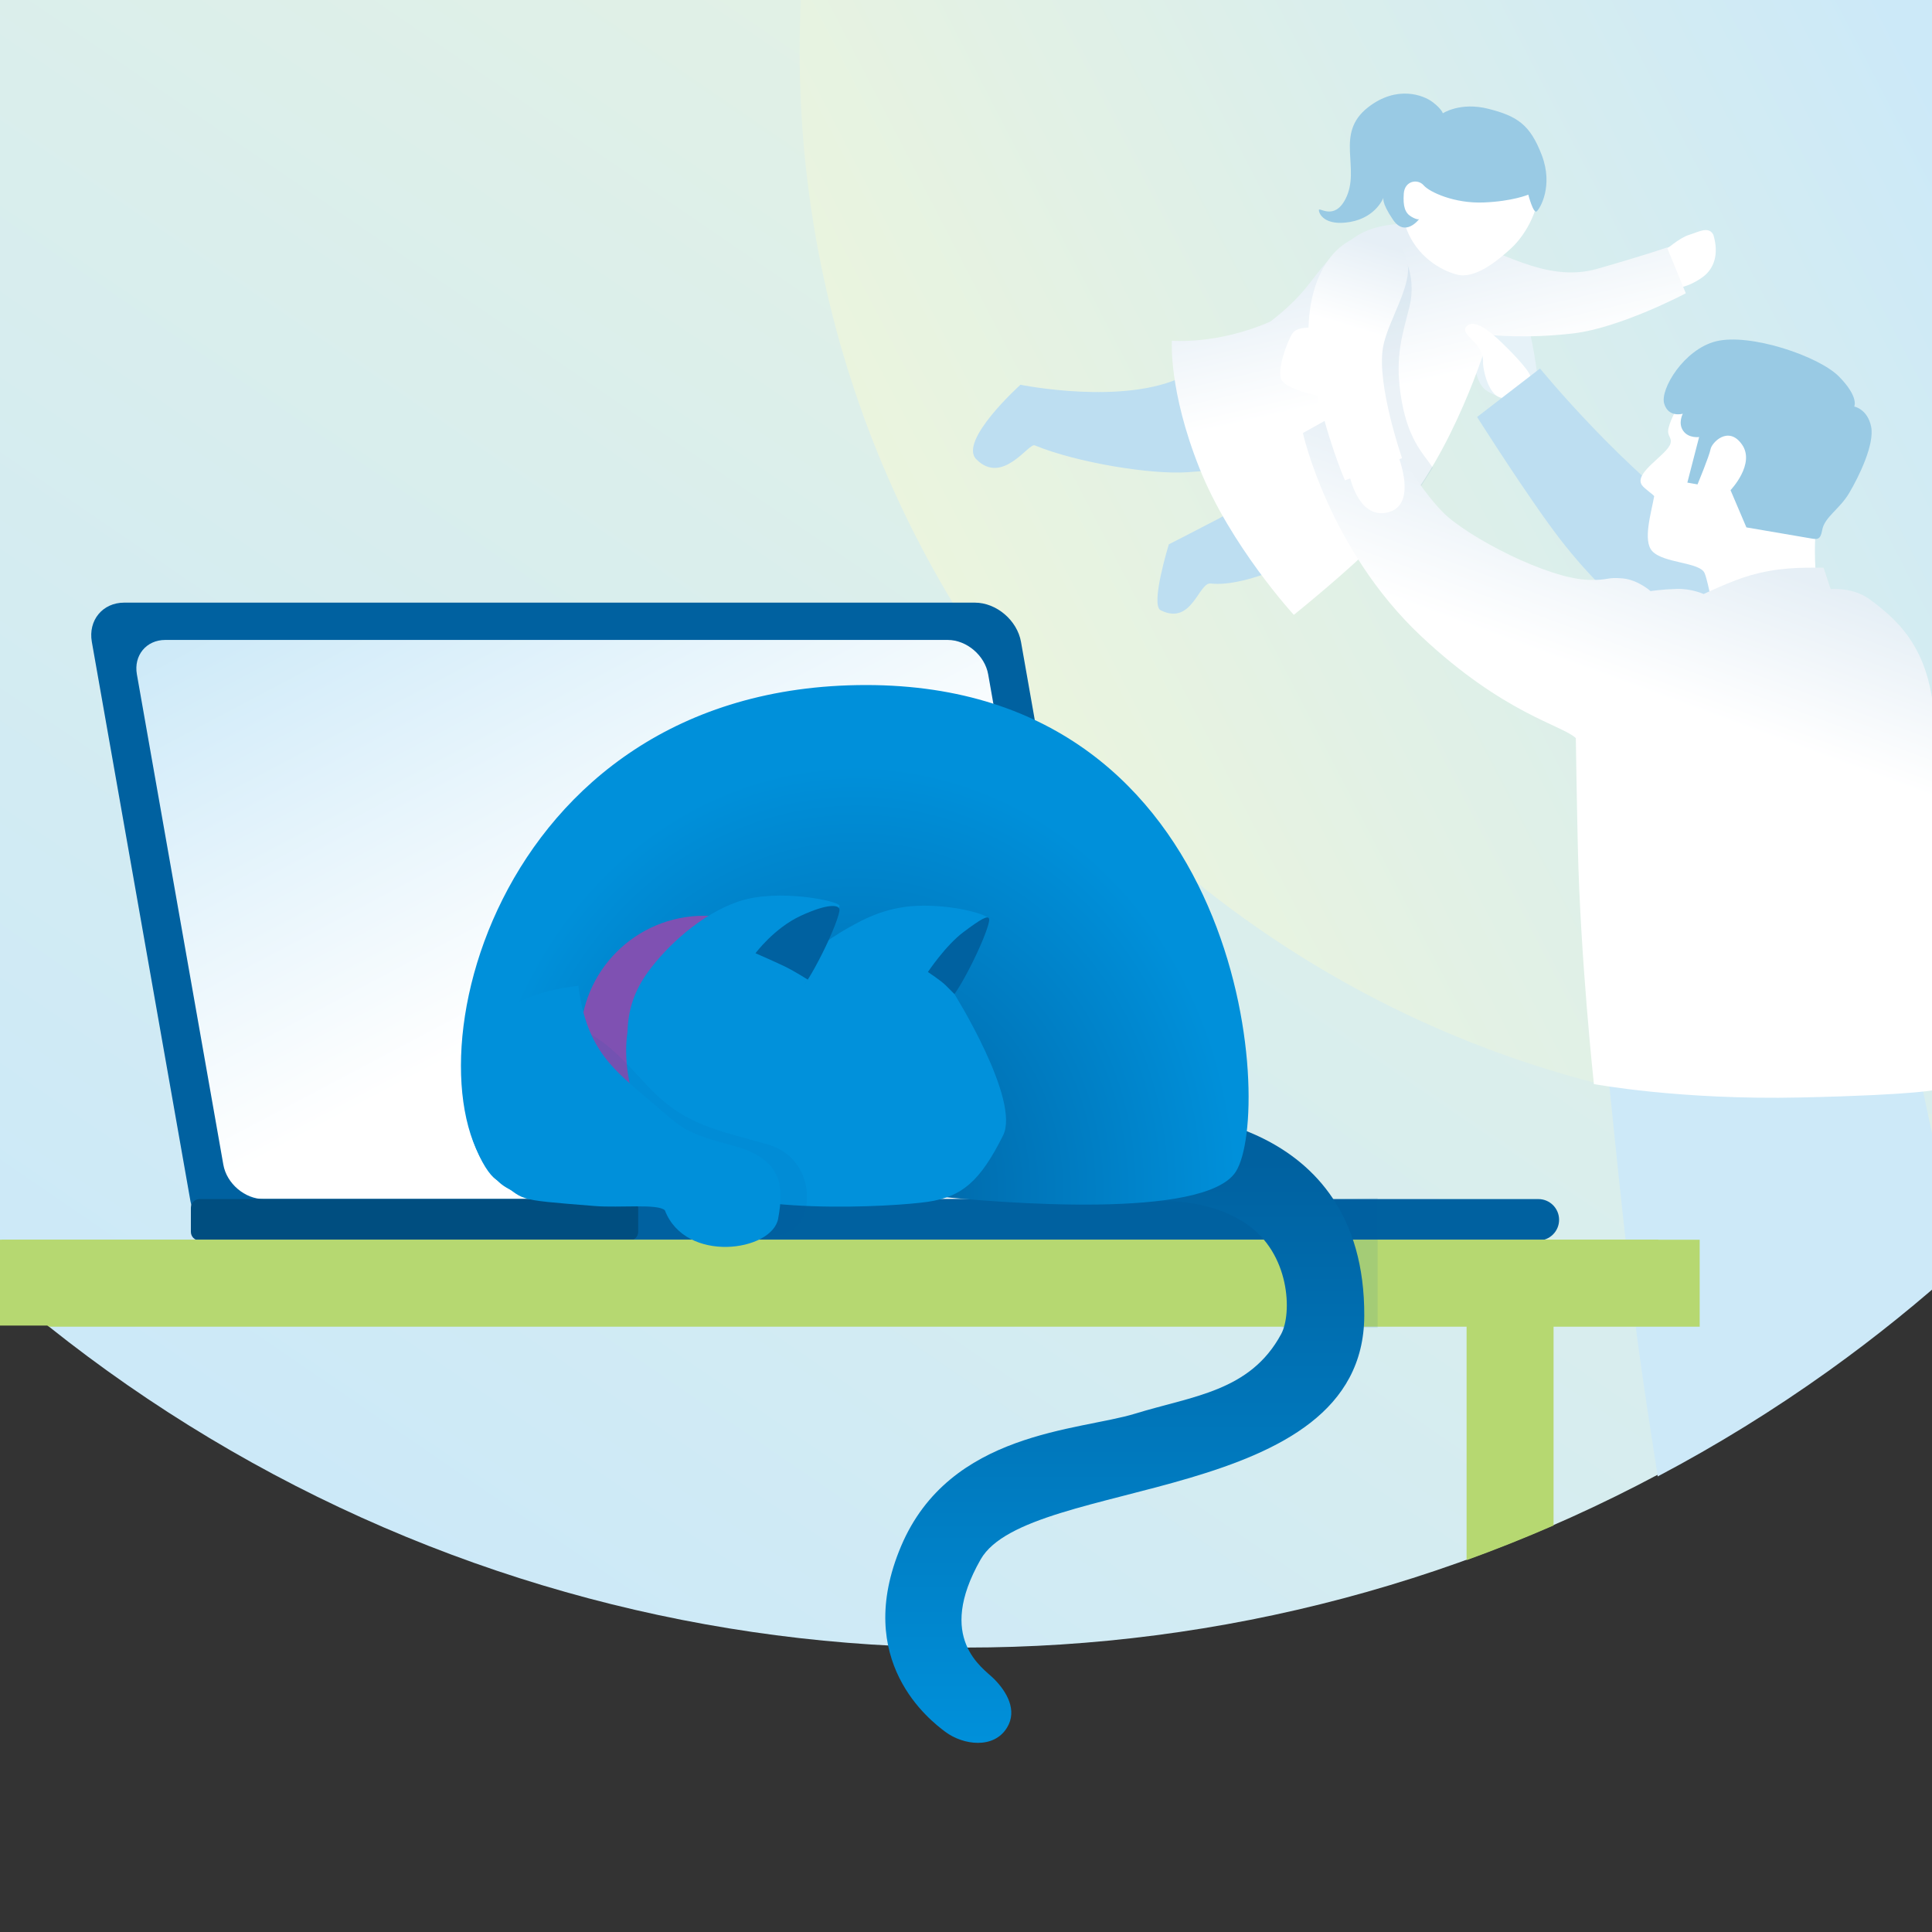 <svg width="360" height="360" viewBox="0 0 360 360" fill="none" xmlns="http://www.w3.org/2000/svg">
<rect x="0" y="0" width="360" height="360" fill="#333333" stroke="none"/>
<g clip-path="url(#clip0_906_2440)">
<circle cx="180" cy="33" r="274" fill="url(#paint0_linear_906_2440)"/>
<path fill-rule="evenodd" clip-rule="evenodd" d="M152.566 -28.245C179.793 -43.38 211.14 -52 244.5 -52C349.158 -52 434 32.842 434 137.5C434 156.126 431.313 174.124 426.305 191.127C401.901 201.975 374.901 208 346.5 208C237.424 208 149 119.129 149 9.5C149 -3.407 150.226 -16.025 152.566 -28.245Z" fill="url(#paint1_linear_906_2440)"/>
<path d="M274.442 55.977C272.573 56.017 271.134 55.987 270.344 57.049C269.554 58.11 267.125 64.136 268.321 65.854C269.517 67.571 274.879 68.677 274.879 68.677C274.879 68.677 275.309 71.608 276.888 72.717C278.466 73.827 280.915 74.414 280.915 74.414L286.728 72.146C286.728 72.146 285.57 60.971 283.841 58.859C282.116 56.746 276.898 55.921 274.438 55.977L274.442 55.977Z" fill="#E6F2F8"/>
<path d="M250.45 63.476C243.339 60.984 231.726 64.528 220.618 70.086C209.509 75.645 190.15 71.692 190.15 71.692C190.15 71.692 178.52 82.154 181.922 85.583C186.795 90.494 191.672 82.521 192.797 82.982C200.714 86.241 214.588 88.47 221.329 87.988C229.705 87.391 233.313 86.855 233.313 86.855C233.313 86.855 231.595 94.274 227.269 96.542C222.94 98.815 217.797 101.426 217.797 101.426C217.797 101.426 214.311 112.717 216.263 113.705C222.124 116.663 223.33 108.446 225.609 108.726C232.094 109.519 246.008 103.628 251.433 97.07C256.859 90.512 257.716 86.804 259.055 81.939C260.394 77.074 261.094 67.205 250.446 63.473L250.45 63.476Z" fill="#BDDEF1"/>
<path d="M319.261 43.753C320.347 47.363 319.399 50.117 317.199 51.685C314.998 53.254 313.207 53.534 313.207 53.534L310.294 46.652C310.294 46.652 312.902 44.327 314.696 43.779C316.49 43.235 318.387 42.055 319.264 43.753L319.261 43.753Z" fill="white"/>
<path d="M317.199 45.321C317.526 46.361 315.635 45.94 314.932 47.724C314.656 48.424 314.571 52.056 311.683 52.056C310.274 51.351 308.601 47.767 309.013 47.139C309.424 46.511 312.52 45.456 313.029 45.282C314.831 44.667 316.846 44.194 317.201 45.322L317.199 45.321Z" fill="white"/>
<path d="M310.623 46.108C310.623 46.108 307.567 47.231 297.672 50.076C287.776 52.92 278.89 46.084 271.654 44.553C264.418 43.023 264.349 41.093 258.616 41.948C252.883 42.803 250.925 45.302 247.037 49.015C244.02 52.459 243.005 55.021 236.736 59.91C236.732 59.911 236.729 59.911 236.721 59.913C226.894 64.255 218.367 63.489 218.367 63.489C218.367 63.489 217.709 72.7 223.485 87.206C229.261 101.713 241.084 114.571 241.084 114.571C241.084 114.571 251.856 105.9 256.463 100.952C257.586 99.746 260.049 97.299 262.197 93.908C262.247 93.845 262.29 93.79 262.336 93.727C272.203 80.935 277.541 62.397 277.541 62.397C277.541 62.397 284.209 63.172 293.097 62.131C301.985 61.09 314.127 54.651 314.127 54.651L310.62 46.108L310.623 46.108Z" fill="url(#paint2_linear_906_2440)"/>
<path opacity="0.1" d="M262.612 57.243C263.626 53.189 262.592 49.789 261.948 48.596C259.118 51.299 253.585 59.428 254.091 70.323C254.597 81.219 261.417 88.398 264.763 90.626L266.981 87.142C265.112 84.387 262.105 81.719 260.932 73.111C259.982 66.143 261.345 62.31 262.612 57.243Z" fill="#3381B3"/>
<path d="M286.759 33.065C287.378 38.532 284.328 43.709 281.639 46.206C278.95 48.703 274.813 52.009 271.528 51.175C268.243 50.341 263.972 47.637 262.094 42.705C260.4 38.26 257.567 27.984 265.16 23.128C272.758 18.272 285.73 23.993 286.759 33.065Z" fill="white"/>
<path d="M284.767 36.274C284.767 36.274 281.863 37.513 276.448 37.728C271.033 37.943 266.388 35.813 265.28 34.533C264.171 33.254 261.74 33.683 261.573 36.067C261.405 38.451 261.806 39.681 262.957 40.361C264.11 41.044 264.432 40.83 264.432 40.83C264.432 40.83 261.84 44.298 259.555 40.928C257.269 37.557 257.817 36.77 257.817 36.77C257.817 36.77 256.459 40.501 251.6 41.351C246.741 42.205 245.716 39.731 245.76 39.135C245.803 38.538 248.616 41.137 250.706 37.088C253.66 31.362 248.572 24.939 254.925 19.992C260.306 15.802 265.282 17.732 266.99 19.05C268.695 20.373 268.848 21.113 268.848 21.113C268.848 21.113 272.108 18.934 277.388 20.287C282.668 21.641 285.1 23.175 287.284 28.895C289.468 34.614 286.994 38.823 286.354 39.376C285.714 39.928 284.776 36.265 284.776 36.265L284.767 36.274Z" fill="#99CAE4"/>
<path fill-rule="evenodd" clip-rule="evenodd" d="M365.504 235.461C361.666 219.33 358.199 202.695 358.199 202.695L316 200.5L299.5 198.5C299.5 198.5 303.086 235.113 305.475 252.326C306.34 258.556 307.553 266.577 308.888 275.113C319.927 269.288 330.508 262.745 340.575 255.55C340.69 255.468 340.806 255.385 340.921 255.302C349.503 249.149 357.709 242.521 365.504 235.461Z" fill="url(#paint3_linear_906_2440)"/>
<path d="M244.922 61.012C243.052 61.071 241.615 61.052 240.833 62.12C240.051 63.187 237.674 69.234 238.887 70.942C240.1 72.65 245.47 73.71 245.47 73.71C245.47 73.71 245.925 76.637 247.513 77.734C249.104 78.83 251.557 79.394 251.557 79.394L257.351 77.078C257.351 77.078 256.094 65.914 254.35 63.815C252.605 61.72 247.379 60.938 244.922 61.015L244.922 61.012Z" fill="white"/>
<path d="M273.219 60.879C271.937 62.37 276.49 63.869 276.342 67.395C276.285 68.779 277.398 74.253 280.193 74.156C282.987 74.06 285.401 71.58 285.186 70.212C284.972 68.845 280.713 64.701 280.012 64.018C277.533 61.604 274.605 59.265 273.216 60.88L273.219 60.879Z" fill="white"/>
<path d="M352.182 128.773C347.213 137.888 331.158 132.932 322.823 127.759C314.488 122.586 301.883 114.954 290.717 100.492C284.829 92.86 275.236 77.698 275.236 77.698L286.957 68.667C286.957 68.667 303.029 88.299 318.132 98.297C333.235 108.299 340.6 109.432 345.425 111.867C350.251 114.302 356.168 121.455 352.182 128.773Z" fill="#BDDEF1"/>
<path d="M346.174 83.769C348.346 71.471 326.57 61.914 318.396 68.715C315.536 71.094 311.74 76.385 310.918 79.724C310.53 81.293 311.61 81.446 311.268 82.645C310.668 84.755 304.348 88.11 305.948 90.399C306.455 91.124 308.266 92.274 308.229 92.484C307.684 95.56 306.066 100.773 307.877 102.706C310.01 104.985 316.718 104.719 317.623 106.783C318.528 108.846 320.557 121.034 320.557 121.034L338.861 114.396C338.861 114.396 337.489 100.627 338.648 97.662C339.869 94.531 344.763 91.766 346.175 83.772L346.174 83.769Z" fill="white"/>
<path d="M316.313 90.261L314.414 89.925L316.605 81.434C316.605 81.434 314.652 81.722 313.64 80.276C312.627 78.829 313.567 77.092 313.567 77.092C313.567 77.092 310.889 77.886 310.095 75.208C309.301 72.531 313.787 65.082 319.755 63.598C326.084 62.028 338.926 66.35 342.689 70.186C346.452 74.022 345.508 75.756 345.508 75.756C345.508 75.756 347.967 76.19 348.653 79.481C349.339 82.772 346.365 88.843 344.559 91.883C342.752 94.924 339.967 96.335 339.533 98.794C339.207 100.639 338.594 100.532 337.362 100.313C336.131 100.095 325.415 98.271 325.415 98.271L322.46 91.336C322.46 91.336 327.128 86.453 324.597 82.836C322.066 79.218 318.955 82.475 318.736 83.702C318.517 84.934 316.311 90.25 316.311 90.25L316.313 90.261Z" fill="#99CAE4"/>
<path d="M339.799 105.787C335.589 105.747 331.38 105.706 326.017 107.247C322.626 108.223 317.45 110.691 317.45 110.691C317.45 110.691 315.195 109.643 312.403 109.732C309.608 109.822 307.556 110.143 307.556 110.143C307.556 110.143 305.205 108.032 302.363 107.777C299.281 107.5 299.823 108.149 296.103 108.058C288.367 107.869 273.423 100.021 268.916 95.505C262.268 88.841 255.017 73.865 255.017 73.865L242.776 80.687C242.776 80.687 247.572 102.353 264.823 118.56C280.262 133.065 291.152 135.127 293.632 137.541C293.632 137.541 293.798 148.697 294.005 157.798C294.484 178.739 297 202 297 202C297 202 313 205 335.5 204.5C358 204 360.978 203 360.978 203C360.476 196.475 361.572 139.53 359.967 129.841C358.362 120.152 353.671 115.532 348.344 111.648C345.18 109.342 341.122 109.783 341.122 109.783L339.795 105.788L339.799 105.787Z" fill="url(#paint4_linear_906_2440)"/>
<path d="M251.284 87.825C251.284 87.825 252.779 96.9 258.607 95.476C261.307 94.815 261.872 92.381 261.701 89.961C261.503 87.161 260.321 84.378 260.321 84.378L251.284 87.825Z" fill="white"/>
<path d="M253.713 43.929C245.547 46.267 242.046 57.593 244.667 69.821C247.288 82.052 250.615 89.52 250.615 89.52L261.249 85.371C261.249 85.371 256.473 71.643 257.708 64.693C258.586 59.748 263.317 53.087 262.208 48.677C260.797 43.065 256.031 43.26 253.709 43.925L253.713 43.929Z" fill="url(#paint5_linear_906_2440)"/>
<path d="M202.603 231.151H44.1C40.077 231.151 36.2 227.859 35.491 223.832L17.113 119.612C16.404 115.589 19.115 112.293 23.138 112.293H181.641C185.665 112.293 189.541 115.585 190.25 119.612L208.628 223.832C209.337 227.855 206.626 231.151 202.603 231.151Z" fill="#0061A0"/>
<path d="M194.96 223.432H49.16C45.631 223.432 42.237 220.544 41.615 217.018L25.507 125.657C24.884 122.128 27.264 119.243 30.789 119.243H176.589C180.118 119.243 183.512 122.131 184.134 125.657L200.243 217.018C200.865 220.548 198.485 223.432 194.96 223.432Z" fill="url(#paint6_linear_906_2440)"/>
<path d="M286.656 223.432H39.424C37.294 223.432 35.567 225.159 35.567 227.29V227.294C35.567 229.424 37.294 231.151 39.424 231.151H286.656C288.787 231.151 290.514 229.424 290.514 227.294V227.29C290.514 225.159 288.787 223.432 286.656 223.432Z" fill="#0061A0"/>
<path d="M117.301 223.432H37.184C36.291 223.432 35.567 224.157 35.567 225.05V229.533C35.567 230.427 36.291 231.151 37.184 231.151H117.301C118.195 231.151 118.919 230.427 118.919 229.533V225.05C118.919 224.157 118.195 223.432 117.301 223.432Z" fill="#004E80"/>
<path fill-rule="evenodd" clip-rule="evenodd" d="M9.128 247.206C6.134 244.815 3.192 242.362 0.302 239.85L0.302 231H316.712V247.206H289.484V284.251C284.168 286.571 278.764 288.727 273.278 290.713V247.206H9.128Z" fill="#B6D871"/>
<path d="M0 247L309 247V231L0 231V247Z" fill="#B6D871"/>
<path opacity="0.1" d="M245.186 236.659C245.186 230.825 241.603 225.528 239.812 223.608L256.701 223.225V247.407H238.661C240.836 246.255 245.186 242.494 245.186 236.659Z" fill="#0061A0"/>
<path d="M216.495 207.487C216.495 207.487 254.381 207.396 254.212 245.203C254.056 280.693 191.58 275.056 182.729 290.578C174.311 305.338 183.141 310.755 185.199 312.813C187.67 315.284 189.565 318.714 187.67 321.873C185.199 325.993 179.434 325.168 176.139 322.698C173.345 320.603 158.844 309.522 167.904 288.107C176.964 266.696 201.052 266.632 211.555 263.401C222.26 260.106 232.966 259.282 238.731 248.576C240.782 244.767 240.424 233.508 232.142 227.986C224.731 223.045 215.671 223.866 215.671 223.866L216.492 207.487H216.495Z" fill="url(#paint7_linear_906_2440)"/>
<path d="M173.425 222.809C137.713 219.041 101.895 228.557 92.954 220.254C74.479 203.101 90.548 127.647 161.375 127.647C232.202 127.647 237.45 207.166 230.266 218.338C224.517 227.28 186.517 224.191 173.425 222.809Z" fill="url(#paint8_radial_906_2440)"/>
<circle cx="131.184" cy="193.669" r="23.031" fill="#7F51B2"/>
<path fill-rule="evenodd" clip-rule="evenodd" d="M137.709 167.951C130.508 170.35 124.196 176.414 120.82 181.002C118.174 184.597 117.035 188.193 116.929 192.276C115.642 200.647 119.233 212.63 127.609 219.386C136.701 226.72 166.711 224.853 172.905 223.937C179.191 223.005 182.594 220.203 186.906 211.583C190.201 204.993 177.846 185.227 177.846 185.227C177.846 185.227 184.436 172.051 184.317 171.281C184.202 170.51 178.67 168.757 172.081 168.757C165.491 168.757 161.091 171.186 158.08 172.876L158.084 172.873C156.377 173.832 153.964 175.346 152.187 176.88C152.458 176.392 152.726 175.908 152.988 175.433C154.22 173.259 156.435 169.343 156.435 168.757C156.435 168.751 156.434 168.746 156.432 168.74C156.255 167.9 145.061 165.5 137.709 167.951Z" fill="#0191DB"/>
<path d="M177.846 185.231L176.2 183.585C175.375 182.761 172.905 181.115 172.905 181.115C172.905 181.115 176.2 176.174 179.495 173.704C182.79 171.234 184.189 170.412 184.32 171.288C184.439 172.058 183.013 175.738 181.144 179.469C179.025 183.693 177.849 185.234 177.849 185.234L177.846 185.231Z" fill="#0061A0"/>
<path d="M150.521 182.537C150.521 182.537 148.073 181.002 146.538 180.234C145.002 179.466 140.78 177.623 140.78 177.623C140.78 177.623 144.235 172.941 149.225 170.638C154.215 168.335 156.286 168.567 156.418 169.442C156.536 170.212 155.11 173.893 153.241 177.623C151.122 181.848 149.946 183.388 149.946 183.388L150.521 182.537Z" fill="#0061A0"/>
<path opacity="0.1" d="M148.201 228.797C151.725 226.031 151.607 215.693 143.024 213.246C134.442 210.798 128.79 209.881 122.739 204.416C116.67 198.935 109.385 186.431 97.022 192.517C80.795 200.505 101.617 219.936 101.617 219.936C101.617 219.936 103.432 223.101 118.558 224.366C122.991 224.738 132.473 224.366 133.683 225.632C140.236 232.487 145.784 230.695 148.204 228.797H148.201Z" fill="#0061A0"/>
<path d="M145.002 227.063C146.119 220.921 145.729 215.972 136.669 213.502C127.609 211.032 127.592 210.699 121.204 205.184C114.797 199.652 109.305 195.972 107.77 183.688C76.678 187.143 87.652 216.599 92.416 219.77C98.409 223.759 94.873 223.447 110.841 224.725C115.521 225.1 122.614 224.25 123.891 225.528C127.729 235.508 143.886 233.204 145.002 227.063Z" fill="#0090DA"/>
</g>
<defs>
<linearGradient id="paint0_linear_906_2440" x1="310" y1="-77.5" x2="64.5" y2="282" gradientUnits="userSpaceOnUse">
<stop stop-color="#EDF5DC"/>
<stop offset="1" stop-color="#CCE9F8"/>
</linearGradient>
<linearGradient id="paint1_linear_906_2440" x1="364" y1="22.5" x2="166.35" y2="124.613" gradientUnits="userSpaceOnUse">
<stop stop-color="#CCE9F8"/>
<stop offset="1" stop-color="#EDF5DC"/>
</linearGradient>
<linearGradient id="paint2_linear_906_2440" x1="260.49" y1="45.809" x2="274.436" y2="105.823" gradientUnits="userSpaceOnUse">
<stop stop-color="#E6EFF6"/>
<stop offset="0.418" stop-color="white"/>
</linearGradient>
<linearGradient id="paint3_linear_906_2440" x1="362.5" y1="188.627" x2="377.809" y2="286.319" gradientUnits="userSpaceOnUse">
<stop stop-color="#CDE9F8"/>
<stop offset="1" stop-color="#CDE9F8"/>
</linearGradient>
<linearGradient id="paint4_linear_906_2440" x1="331.402" y1="106.214" x2="306.598" y2="173.525" gradientUnits="userSpaceOnUse">
<stop stop-color="#E6EFF6"/>
<stop offset="0.418" stop-color="white"/>
</linearGradient>
<linearGradient id="paint5_linear_906_2440" x1="257.577" y1="45.619" x2="246.288" y2="83.335" gradientUnits="userSpaceOnUse">
<stop stop-color="#E6EFF6"/>
<stop offset="0.418" stop-color="white"/>
</linearGradient>
<linearGradient id="paint6_linear_906_2440" x1="25.444" y1="119.203" x2="70.647" y2="204.675" gradientUnits="userSpaceOnUse">
<stop stop-color="#CCE9F8"/>
<stop offset="1" stop-color="white"/>
</linearGradient>
<linearGradient id="paint7_linear_906_2440" x1="216.486" y1="324.631" x2="216.486" y2="216.387" gradientUnits="userSpaceOnUse">
<stop stop-color="#0090DA"/>
<stop offset="1" stop-color="#0061A0"/>
</linearGradient>
<radialGradient id="paint8_radial_906_2440" cx="0" cy="0" r="1" gradientUnits="userSpaceOnUse" gradientTransform="translate(159.589 221.689) rotate(-90) scale(79.072 70.799)">
<stop stop-color="#0061A0"/>
<stop offset="1" stop-color="#0090DA"/>
</radialGradient>
<clipPath id="clip0_906_2440">
<rect width="360" height="360" fill="white"/>
</clipPath>
</defs>
</svg>
